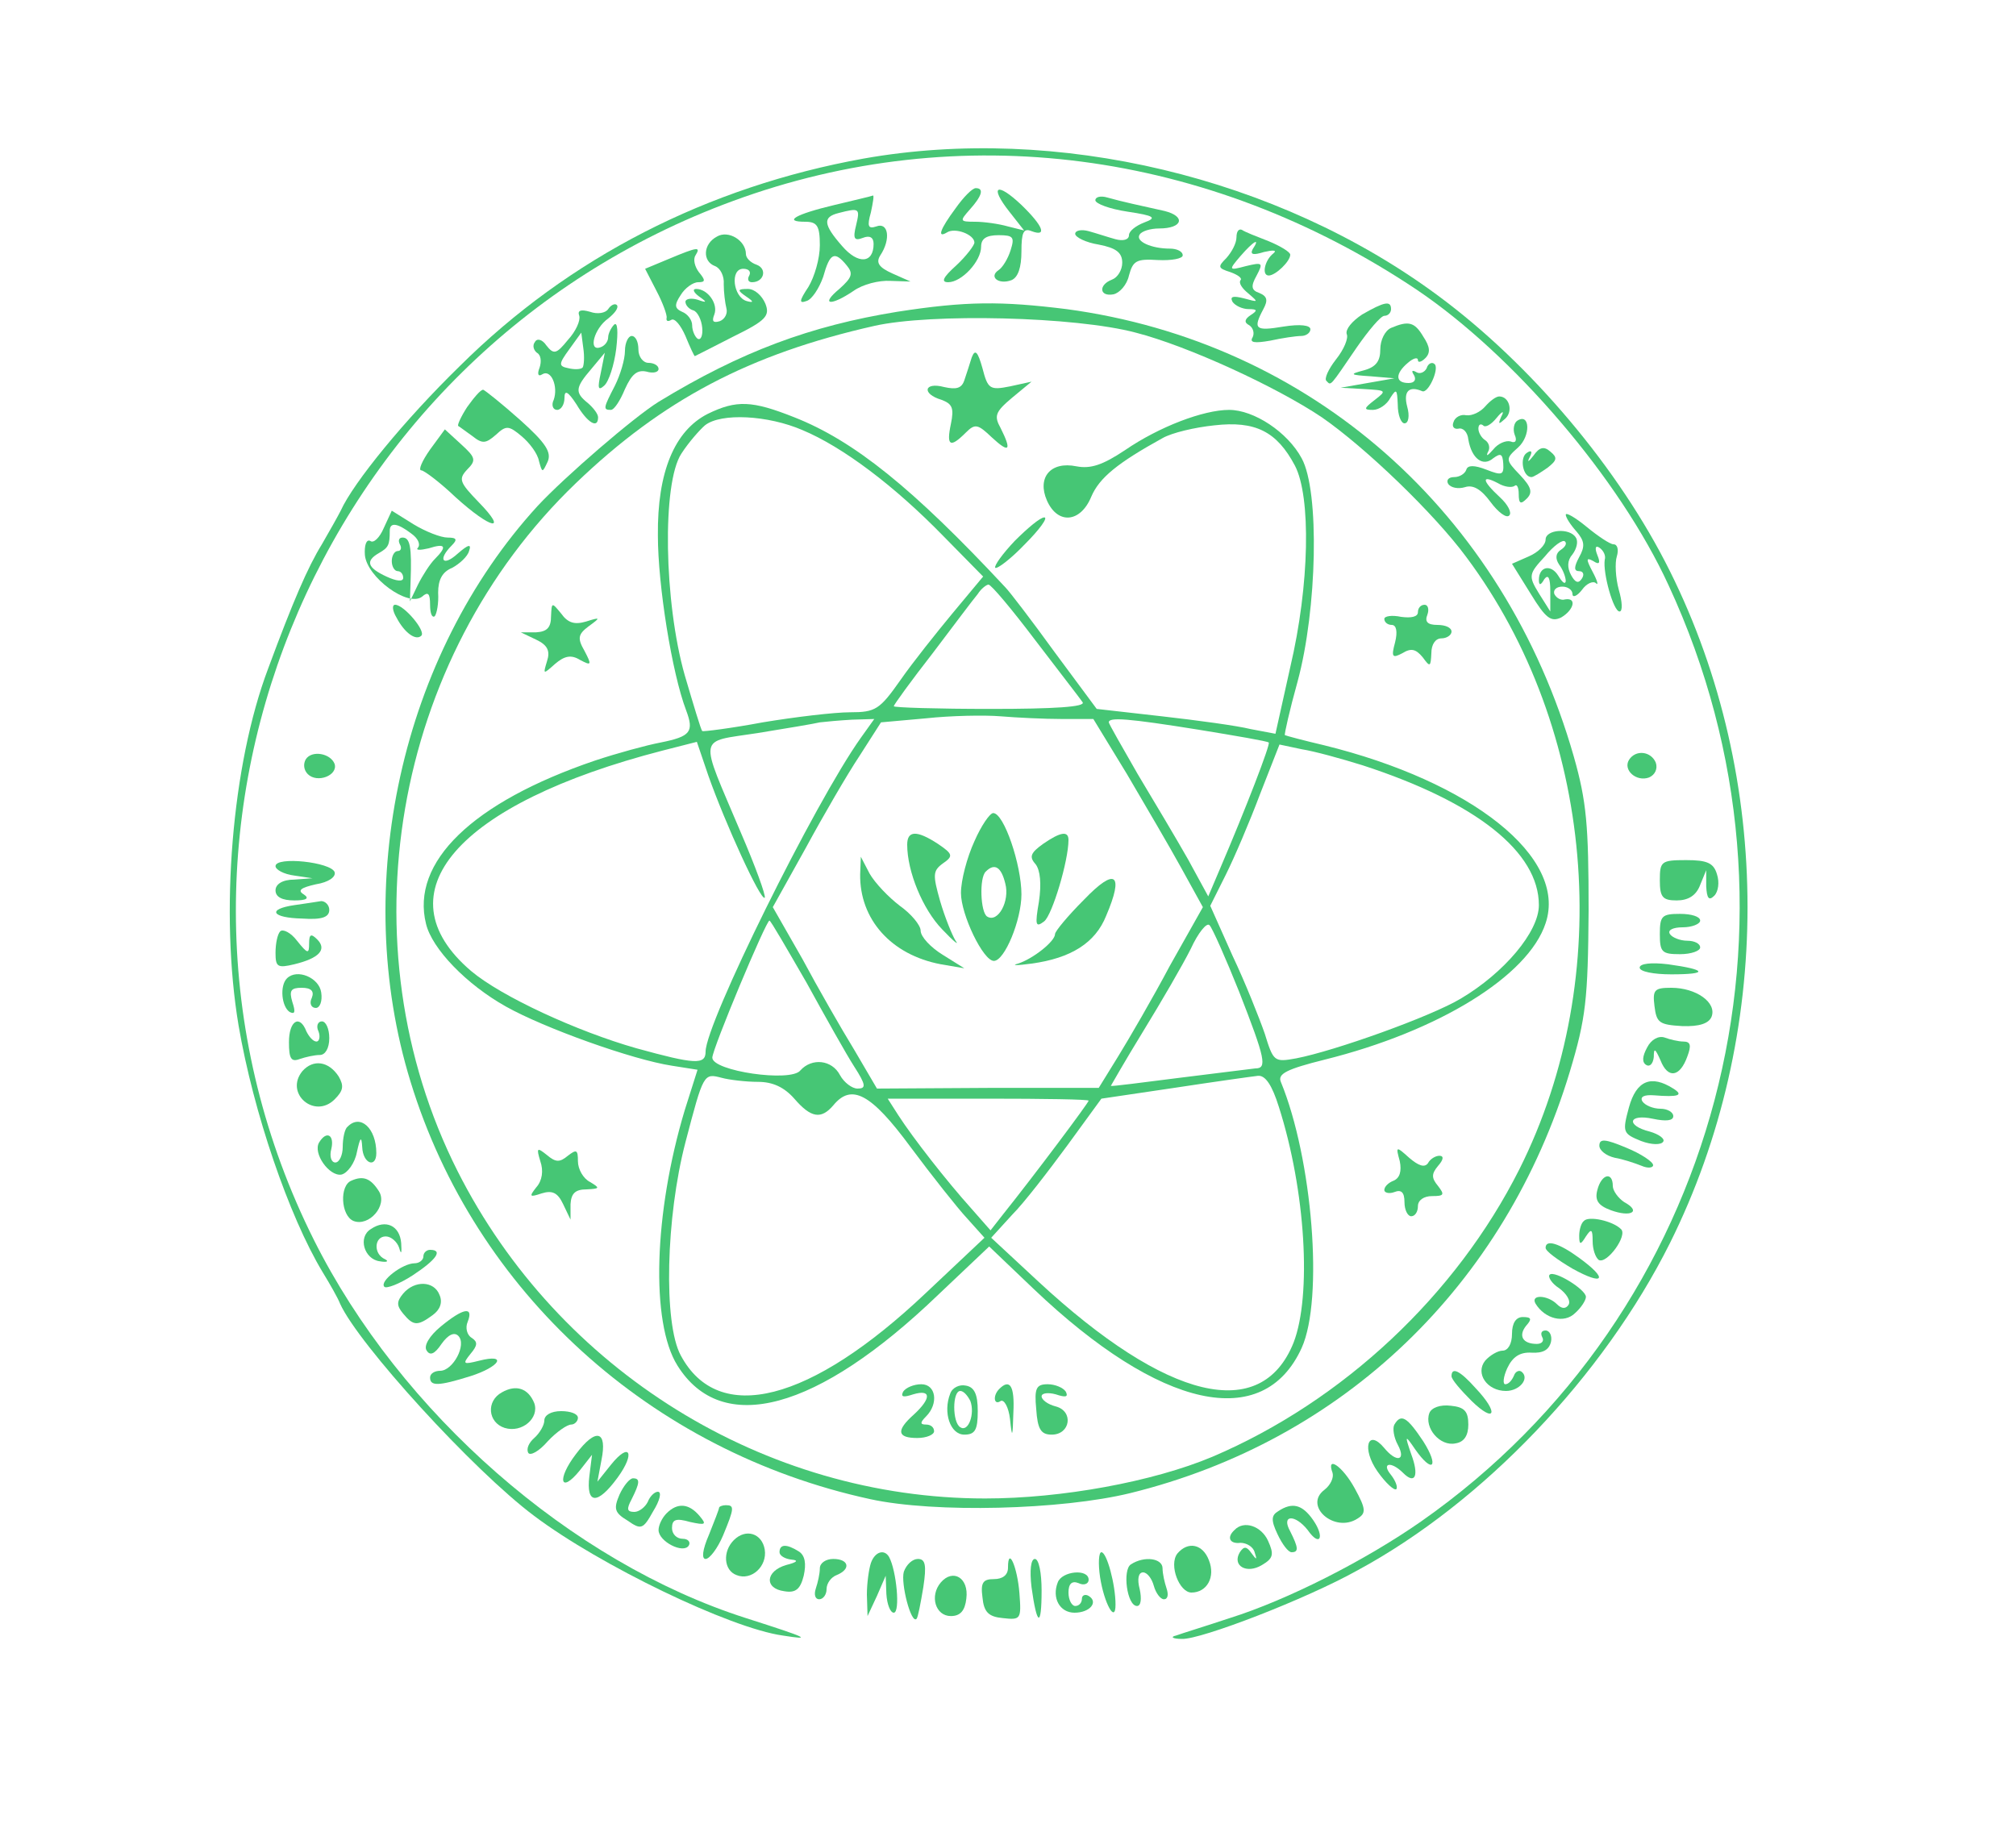 <svg xmlns="http://www.w3.org/2000/svg" version="1.0" width="300pt" height="272pt" viewBox="0 0 300 272" preserveAspectRatio="xMidYMid meet">
<g transform="translate(0,272) scale(0.1,-0.1)" fill="#46c675" stroke="none">
<path d="M1285 2484 c-232 -42 -438 -147 -601 -309 -82 -80 -158 -173 -177 -215 -4 -8 -17 -31 -28 -50 -21 -34 -43 -85 -80 -185 -54 -143 -72 -364 -44 -531 22 -129 75 -284 125 -367 11 -18 23 -39 26 -47 27 -60 198 -248 289 -316 97 -73 291 -167 370 -178 44 -7 39 -4 -55 26 -260 83 -514 305 -643 563 -296 592 -3 1316 624 1546 337 124 706 76 1017 -132 144 -97 302 -281 375 -440 230 -496 75 -1083 -368 -1393 -83 -58 -199 -117 -285 -144 -36 -12 -72 -23 -80 -26 -9 -2 -5 -5 9 -5 28 -1 184 59 261 102 187 101 366 289 465 487 154 309 154 691 0 1000 -76 153 -207 308 -345 410 -239 177 -568 255 -855 204z" fill="#46c675"/>
<path d="M1422 2410 c-23 -31 -28 -45 -13 -36 12 8 41 -3 41 -15 0 -4 -12 -20 -27 -34 -20 -18 -23 -25 -12 -25 20 0 49 31 49 53 0 12 8 17 26 17 22 0 24 -3 18 -22 -4 -13 -12 -26 -18 -30 -15 -10 0 -22 19 -15 10 4 15 19 15 43 0 28 3 35 15 30 24 -9 17 8 -15 39 -37 35 -48 28 -18 -10 l22 -28 -24 6 c-14 4 -36 7 -49 7 -23 0 -23 1 -8 18 18 20 22 32 9 32 -5 0 -18 -13 -30 -30z" fill="#46c675"/>
<path d="M1242 2415 c-59 -14 -77 -25 -44 -25 18 0 22 -6 22 -35 0 -20 -8 -47 -17 -62 -14 -21 -14 -25 -3 -21 8 2 19 19 25 36 10 36 17 39 35 17 10 -12 8 -18 -11 -35 -29 -24 -13 -26 21 -3 14 10 38 16 55 15 l30 -1 -27 12 c-20 9 -25 16 -18 27 16 24 12 50 -6 43 -12 -4 -14 0 -8 21 3 14 5 26 3 25 -2 -1 -28 -7 -57 -14z m32 -30 c-5 -20 -3 -24 10 -19 10 4 16 1 16 -9 0 -29 -23 -31 -47 -3 -28 32 -29 43 -5 49 31 8 32 7 26 -18z" fill="#46c675"/>
<path d="M1630 2422 c0 -5 21 -13 48 -17 40 -6 44 -9 25 -16 -13 -5 -23 -13 -23 -19 0 -7 -9 -9 -20 -6 -11 3 -29 9 -40 12 -11 3 -20 1 -20 -4 0 -5 16 -13 35 -16 26 -5 35 -12 35 -27 0 -11 -7 -22 -15 -25 -21 -8 -19 -26 2 -22 9 2 20 14 23 28 6 22 11 25 43 23 20 -1 37 2 37 7 0 6 -9 10 -19 10 -28 0 -52 11 -45 21 3 5 16 9 29 9 35 0 40 18 8 26 -36 8 -64 14 -85 20 -10 3 -18 1 -18 -4z" fill="#46c675"/>
<path d="M1067 2368 c-21 -11 -22 -37 -3 -44 8 -3 14 -15 13 -27 0 -12 2 -28 4 -36 2 -7 -2 -16 -10 -19 -10 -3 -12 0 -8 10 6 16 -10 38 -27 38 -6 0 -4 -5 4 -11 13 -9 12 -10 -2 -5 -10 3 -18 1 -18 -3 0 -5 5 -11 12 -13 6 -2 12 -14 13 -26 1 -11 -2 -19 -7 -16 -4 3 -8 12 -8 20 0 8 -7 17 -15 20 -11 5 -12 10 -2 25 6 10 18 19 26 19 11 0 11 3 1 15 -6 8 -9 19 -5 25 8 13 4 13 -39 -5 l-36 -15 17 -33 c9 -17 16 -36 15 -40 -1 -5 2 -6 7 -3 5 3 14 -8 21 -24 7 -17 13 -30 14 -30 0 0 26 13 57 29 49 24 55 31 48 49 -5 12 -16 22 -26 22 -16 0 -16 -2 -3 -11 12 -8 12 -10 1 -7 -20 6 -25 48 -5 48 8 0 12 -4 9 -10 -3 -5 -2 -10 4 -10 18 0 23 20 7 26 -9 3 -16 10 -16 16 0 20 -26 36 -43 26z" fill="#46c675"/>
<path d="M1840 2367 c0 -9 -7 -22 -15 -31 -13 -13 -13 -15 6 -21 11 -4 18 -9 15 -12 -3 -4 2 -12 12 -20 15 -13 15 -13 -7 -7 -16 4 -21 3 -17 -5 4 -6 15 -11 24 -11 13 0 14 -2 3 -9 -9 -6 -10 -11 -2 -15 6 -4 8 -12 5 -18 -5 -8 3 -9 26 -5 18 4 39 7 46 7 8 0 14 5 14 10 0 6 -15 8 -40 4 -42 -7 -46 -4 -30 26 7 13 6 19 -6 24 -12 4 -13 10 -4 26 10 19 9 20 -16 14 -26 -7 -26 -6 -8 15 20 23 30 28 18 10 -4 -8 1 -9 17 -4 13 3 20 3 14 -2 -13 -10 -18 -33 -7 -33 10 0 32 21 32 31 0 4 -15 13 -32 20 -18 7 -36 14 -40 17 -5 2 -8 -3 -8 -11z" fill="#46c675"/>
<path d="M905 2260 c-4 -6 -16 -8 -27 -4 -14 4 -19 2 -16 -6 2 -7 -5 -23 -17 -36 -17 -21 -21 -22 -32 -8 -6 9 -14 11 -17 5 -4 -5 -2 -12 3 -16 6 -3 7 -13 4 -22 -4 -10 -2 -14 4 -10 13 8 24 -18 17 -38 -4 -8 -1 -15 5 -15 6 0 11 8 11 18 0 12 5 10 18 -10 16 -27 32 -37 32 -19 0 5 -7 14 -15 21 -20 16 -19 23 5 51 l20 24 -6 -30 c-5 -23 -4 -27 5 -19 7 6 15 31 18 55 3 26 2 40 -3 36 -5 -5 -9 -14 -9 -19 0 -6 -5 -13 -12 -15 -18 -6 -9 28 12 43 10 8 16 16 13 20 -3 3 -9 0 -13 -6z m-38 -87 c-3 -3 -13 -3 -21 -1 -15 3 -15 6 1 28 l18 25 3 -23 c2 -13 1 -26 -1 -29z" fill="#46c675"/>
<path d="M1335 2256 c-129 -21 -232 -59 -355 -134 -37 -23 -139 -111 -180 -155 -203 -222 -279 -565 -189 -857 96 -313 357 -550 684 -621 96 -21 285 -16 387 9 317 78 558 309 654 627 24 80 27 107 28 240 0 127 -3 162 -22 229 -104 364 -391 617 -755 666 -97 12 -149 12 -252 -4z m355 -31 c78 -20 210 -81 277 -126 65 -45 167 -143 215 -208 191 -256 223 -624 79 -911 -94 -187 -262 -345 -457 -428 -88 -37 -224 -62 -338 -62 -328 0 -635 190 -785 487 -170 337 -97 762 176 1024 129 124 258 192 444 234 84 19 299 14 389 -10z" fill="#46c675"/>
<path d="M1446 2188 c-3 -10 -8 -25 -11 -34 -4 -12 -12 -14 -30 -10 -30 8 -34 -10 -4 -19 16 -6 19 -12 14 -36 -7 -33 -1 -36 22 -13 14 14 18 13 39 -7 26 -24 30 -20 13 14 -10 18 -8 24 17 45 l29 24 -32 -7 c-30 -6 -33 -4 -41 27 -7 25 -11 29 -16 16z" fill="#46c675"/>
<path d="M1053 2104 c-49 -25 -75 -86 -74 -181 0 -74 21 -205 42 -260 12 -32 7 -39 -38 -48 -21 -4 -65 -16 -98 -27 -182 -62 -274 -151 -251 -243 9 -37 60 -90 119 -123 57 -32 188 -79 247 -88 l38 -6 -19 -60 c-46 -153 -51 -316 -11 -380 66 -106 208 -68 388 105 l76 72 66 -63 c189 -180 342 -213 399 -88 33 73 16 282 -31 396 -5 12 9 19 65 33 169 42 303 124 329 203 33 98 -110 211 -330 265 -30 7 -56 14 -58 15 -1 1 7 37 19 80 29 107 33 283 6 332 -21 39 -71 72 -108 72 -38 0 -104 -25 -155 -60 -33 -22 -51 -28 -72 -24 -39 8 -59 -17 -44 -51 16 -36 50 -33 66 6 12 28 39 50 106 87 14 8 48 16 77 19 61 7 93 -9 120 -60 24 -46 22 -177 -7 -300 l-22 -99 -37 7 c-20 5 -79 13 -132 19 l-97 11 -63 85 c-34 47 -67 90 -73 96 -137 147 -225 218 -314 253 -63 25 -86 26 -129 5z m141 -24 c60 -25 137 -83 210 -158 l59 -60 -45 -54 c-24 -29 -60 -74 -78 -100 -31 -44 -37 -48 -75 -48 -23 0 -82 -7 -130 -15 -48 -9 -89 -14 -90 -13 -2 2 -13 39 -26 83 -31 109 -34 286 -5 330 11 17 27 35 35 42 24 19 94 15 145 -7z m346 -312 c35 -46 67 -87 71 -93 5 -7 -42 -10 -137 -10 -79 0 -144 2 -144 4 0 2 26 38 58 79 31 41 61 81 67 88 5 8 13 14 16 14 4 0 35 -37 69 -82z m40 -118 l47 0 50 -82 c27 -46 64 -109 81 -140 l32 -58 -49 -87 c-26 -49 -61 -109 -77 -135 l-29 -47 -165 0 -165 -1 -34 58 c-19 31 -54 92 -77 135 l-44 77 49 88 c26 48 62 110 80 137 l32 50 67 6 c37 4 87 5 111 3 24 -2 65 -4 91 -4z m-299 -28 c-69 -97 -231 -425 -231 -467 0 -20 -16 -19 -103 5 -88 25 -201 77 -246 115 -136 116 -21 249 285 328 l51 13 17 -50 c25 -71 78 -187 84 -182 2 3 -14 47 -36 98 -62 147 -65 133 25 147 43 7 85 14 93 16 8 1 30 3 48 4 l33 1 -20 -28z m503 12 c55 -9 102 -17 104 -19 3 -2 -34 -98 -73 -189 l-17 -40 -30 55 c-17 30 -51 87 -75 127 -23 40 -43 75 -43 77 0 8 28 6 134 -11z m244 -53 c169 -55 262 -129 262 -208 0 -40 -52 -101 -116 -139 -45 -27 -188 -78 -245 -89 -33 -6 -34 -5 -47 37 -8 23 -29 76 -48 116 l-33 74 23 46 c13 26 36 80 51 120 l29 74 33 -7 c19 -3 59 -14 91 -24z m-828 -323 c28 -51 60 -108 71 -125 18 -28 18 -33 5 -33 -8 0 -20 9 -26 20 -12 23 -42 26 -59 7 -14 -18 -131 -1 -131 19 0 13 80 204 85 204 2 0 26 -42 55 -92z m644 -14 c39 -100 42 -114 24 -114 -7 -1 -58 -7 -113 -14 -55 -7 -101 -13 -102 -12 0 0 21 37 48 81 27 44 59 99 71 123 11 24 24 40 28 35 4 -4 24 -49 44 -99z m-716 -134 c22 0 39 -8 54 -25 25 -29 40 -31 58 -10 27 33 56 18 115 -62 32 -43 70 -91 84 -106 l26 -29 -87 -82 c-172 -163 -309 -198 -365 -93 -26 48 -22 206 7 317 27 103 27 103 54 96 11 -3 36 -6 54 -6z m775 -37 c40 -125 49 -281 22 -351 -48 -120 -188 -87 -380 91 l-70 65 31 34 c18 18 54 65 82 103 l51 70 108 16 c59 9 116 17 125 18 11 1 21 -14 31 -46z m-283 9 c0 -3 -80 -110 -128 -170 l-18 -23 -29 33 c-36 40 -86 104 -108 138 l-16 25 149 0 c83 0 150 -1 150 -3z" fill="#46c675"/>
<path d="M1450 1468 c-11 -24 -20 -58 -20 -77 0 -32 33 -101 49 -101 16 0 41 61 41 99 0 44 -26 121 -42 121 -5 0 -18 -19 -28 -42z m46 -63 c7 -26 -11 -59 -27 -49 -10 6 -12 58 -2 67 13 13 23 7 29 -18z" fill="#46c675"/>
<path d="M1350 1463 c0 -40 23 -96 52 -126 17 -18 26 -25 20 -17 -5 8 -16 35 -23 59 -11 39 -11 45 4 56 16 11 15 14 -7 29 -32 21 -46 20 -46 -1z" fill="#46c675"/>
<path d="M1552 1464 c-18 -13 -21 -19 -11 -30 7 -9 9 -29 5 -56 -6 -35 -5 -39 8 -29 12 10 36 90 36 121 0 14 -12 12 -38 -6z" fill="#46c675"/>
<path d="M1280 1419 c-1 -67 46 -120 120 -134 l35 -6 -32 20 c-18 11 -33 27 -33 36 0 8 -14 25 -31 37 -17 13 -37 34 -45 48 l-13 25 -1 -26z" fill="#46c675"/>
<path d="M1613 1381 c-24 -24 -43 -47 -43 -51 0 -11 -33 -37 -55 -44 -11 -3 -2 -3 20 0 59 8 95 31 111 71 27 63 14 73 -33 24z" fill="#46c675"/>
<path d="M1510 1915 c-18 -19 -31 -37 -29 -40 3 -2 23 13 44 35 22 22 35 40 29 40 -6 0 -25 -16 -44 -35z" fill="#46c675"/>
<path d="M820 1803 c0 -17 -6 -23 -22 -24 l-23 0 23 -11 c17 -8 21 -17 16 -32 -6 -20 -6 -20 12 -4 14 12 24 14 37 6 17 -9 18 -8 7 13 -11 19 -10 25 6 37 18 13 18 14 -4 7 -17 -5 -27 -2 -37 12 -14 17 -14 17 -15 -4z" fill="#46c675"/>
<path d="M2110 1809 c0 -7 -10 -9 -25 -7 -14 3 -25 1 -25 -3 0 -5 5 -9 11 -9 7 0 9 -10 5 -26 -6 -22 -4 -24 11 -16 13 8 20 6 30 -6 11 -15 12 -15 13 6 0 13 6 22 15 22 8 0 15 5 15 10 0 6 -9 10 -21 10 -15 0 -19 5 -15 15 3 8 1 15 -4 15 -6 0 -10 -5 -10 -11z" fill="#46c675"/>
<path d="M804 992 c5 -14 3 -29 -6 -39 -11 -14 -10 -15 8 -9 16 5 24 1 32 -16 l11 -23 0 23 c1 16 7 22 24 22 20 1 20 2 5 11 -10 5 -18 19 -18 31 0 17 -2 18 -15 8 -12 -10 -18 -10 -31 1 -15 12 -16 11 -10 -9z" fill="#46c675"/>
<path d="M2083 992 c3 -15 0 -25 -9 -29 -8 -3 -14 -9 -14 -14 0 -4 7 -6 15 -3 10 4 15 0 15 -15 0 -12 5 -21 10 -21 6 0 10 7 10 15 0 9 9 15 21 15 18 0 19 2 9 15 -10 12 -10 18 0 30 8 9 9 15 2 15 -6 0 -14 -5 -17 -11 -5 -7 -14 -4 -28 8 -20 18 -20 17 -14 -5z" fill="#46c675"/>
<path d="M1344 649 c-4 -8 0 -9 15 -4 27 8 27 -6 1 -30 -27 -24 -25 -35 5 -35 14 0 25 5 25 10 0 6 -5 10 -12 10 -9 0 -9 3 0 12 19 19 15 48 -7 48 -11 0 -23 -5 -27 -11z" fill="#46c675"/>
<path d="M1414 646 c-11 -28 0 -61 21 -61 16 0 20 7 20 35 0 25 -5 36 -18 38 -9 2 -20 -3 -23 -12z m30 -11 c7 -19 -3 -47 -15 -39 -12 7 -12 54 0 54 5 0 11 -7 15 -15z" fill="#46c675"/>
<path d="M1487 653 c-10 -10 -8 -25 2 -18 5 3 12 -9 14 -27 3 -29 4 -28 5 10 2 39 -5 51 -21 35z" fill="#46c675"/>
<path d="M1542 623 c2 -30 7 -38 23 -38 28 0 33 35 6 42 -12 3 -21 10 -21 15 0 5 10 6 21 3 15 -5 19 -4 15 4 -4 6 -16 11 -27 11 -17 0 -20 -6 -17 -37z" fill="#46c675"/>
<path d="M2027 2252 c-15 -10 -25 -22 -23 -29 3 -6 -4 -23 -16 -38 -11 -14 -18 -29 -14 -32 7 -7 4 -10 45 50 18 26 36 47 41 47 6 0 10 5 10 10 0 13 -10 11 -43 -8z" fill="#46c675"/>
<path d="M2070 2232 c-9 -4 -16 -18 -16 -32 0 -17 -6 -26 -24 -31 -23 -6 -21 -7 10 -9 l35 -3 -40 -7 -40 -7 35 -2 c33 -2 34 -2 16 -16 -17 -13 -17 -15 -3 -15 9 0 21 8 26 18 9 14 10 13 11 -10 0 -16 5 -28 10 -28 6 0 8 11 4 25 -6 23 3 31 22 23 9 -5 26 33 19 40 -4 4 -10 1 -12 -6 -3 -6 -10 -9 -15 -6 -7 4 -8 2 -4 -4 4 -7 1 -12 -8 -12 -20 0 -20 14 -1 30 8 7 15 9 15 4 0 -4 5 -3 11 3 8 8 7 17 -3 32 -13 22 -22 24 -48 13z" fill="#46c675"/>
<path d="M930 2198 c0 -13 -7 -36 -15 -52 -17 -33 -18 -36 -6 -36 5 0 14 14 21 31 10 22 18 29 32 26 10 -3 18 -1 18 4 0 5 -7 9 -15 9 -8 0 -15 9 -15 20 0 11 -4 20 -10 20 -5 0 -10 -10 -10 -22z" fill="#46c675"/>
<path d="M695 2114 c-9 -14 -15 -27 -13 -28 2 -1 11 -8 21 -15 15 -12 20 -11 35 2 15 14 19 14 38 -2 12 -10 24 -26 26 -37 5 -18 5 -18 13 -1 6 14 -3 28 -41 62 -27 24 -52 44 -55 45 -4 0 -14 -12 -24 -26z" fill="#46c675"/>
<path d="M2210 2115 c-7 -8 -19 -14 -28 -13 -8 2 -17 -3 -19 -10 -3 -7 1 -11 7 -10 7 2 14 -5 15 -16 5 -29 22 -41 37 -28 11 8 14 7 15 -8 1 -17 -2 -18 -25 -9 -18 7 -28 7 -30 0 -2 -6 -10 -11 -18 -11 -9 0 -12 -5 -9 -10 4 -6 15 -8 25 -5 12 4 24 -3 38 -22 11 -15 24 -25 28 -20 4 4 -2 16 -14 27 -27 25 -28 34 -3 21 10 -6 21 -7 25 -4 3 3 6 -2 6 -12 0 -15 3 -16 12 -7 9 9 7 17 -10 35 -22 23 -22 24 -3 41 19 17 18 52 -1 40 -5 -3 -7 -13 -4 -21 4 -9 1 -13 -6 -10 -7 2 -19 -3 -26 -12 -8 -9 -11 -11 -8 -4 4 6 2 14 -4 18 -5 3 -10 11 -10 17 0 6 3 8 7 5 3 -4 12 1 20 11 9 11 12 11 7 2 -5 -12 -4 -12 6 -3 12 11 6 33 -9 33 -5 0 -14 -7 -21 -15z" fill="#46c675"/>
<path d="M640 2051 c-12 -17 -18 -31 -13 -31 4 0 28 -18 51 -40 53 -48 79 -53 34 -7 -28 29 -30 34 -17 48 14 14 13 18 -9 38 l-24 22 -22 -30z" fill="#46c675"/>
<path d="M2282 2042 c-7 -9 -10 -11 -6 -3 5 9 3 12 -4 7 -11 -7 -6 -36 7 -36 3 0 14 7 24 14 14 11 15 15 4 24 -9 8 -16 7 -25 -6z" fill="#46c675"/>
<path d="M571 1934 c-6 -14 -15 -23 -20 -19 -6 3 -9 -7 -8 -21 3 -33 64 -78 85 -62 9 8 12 5 12 -12 0 -13 3 -20 7 -17 3 4 6 19 5 35 0 19 6 31 21 37 11 6 23 17 25 25 4 11 -1 10 -17 -4 -22 -20 -30 -9 -9 12 9 9 8 12 -6 12 -10 0 -33 9 -51 20 l-32 20 -12 -26z m41 -8 c10 -7 14 -16 10 -21 -4 -4 3 -4 16 -1 25 8 28 3 9 -16 -7 -7 -18 -24 -25 -38 l-12 -25 1 30 c2 52 -1 65 -12 65 -5 0 -7 -4 -4 -10 3 -5 2 -10 -3 -10 -5 0 -9 -7 -9 -15 0 -8 4 -15 9 -15 4 0 8 -4 8 -10 0 -6 -10 -5 -25 2 -28 13 -32 23 -11 35 14 8 16 12 16 33 0 13 11 12 32 -4z" fill="#46c675"/>
<path d="M2330 1954 c0 -4 7 -15 16 -25 12 -14 13 -22 4 -38 -8 -15 -8 -21 0 -21 6 0 8 -5 4 -11 -5 -8 -10 -6 -16 5 -6 11 -6 22 2 31 6 8 9 19 5 25 -9 15 -45 12 -45 -3 0 -8 -11 -19 -25 -25 l-25 -11 28 -45 c22 -36 30 -42 45 -35 19 11 24 30 6 27 -6 -2 -13 2 -16 8 -2 6 3 11 12 11 8 0 15 -5 15 -11 0 -6 7 -3 14 6 7 10 17 14 21 10 4 -4 2 4 -5 17 -10 19 -10 22 1 16 9 -6 11 -3 6 9 -4 10 -3 15 3 11 6 -4 10 -12 8 -18 -3 -20 13 -77 22 -77 5 0 4 15 -1 32 -5 18 -6 41 -3 50 3 10 1 18 -5 18 -5 0 -23 12 -40 26 -17 14 -31 22 -31 18z m-7 -52 c-8 -5 -9 -13 -3 -22 6 -8 10 -19 10 -25 -1 -5 -5 -2 -11 8 -11 18 -29 14 -29 -6 0 -9 3 -8 8 1 6 8 9 2 9 -18 l0 -30 -17 27 c-16 26 -15 29 9 55 13 16 27 26 30 22 3 -3 0 -8 -6 -12z" fill="#46c675"/>
<path d="M590 1801 c12 -23 29 -35 37 -27 7 7 -26 46 -39 46 -5 0 -4 -9 2 -19z" fill="#46c675"/>
<path d="M455 1590 c-4 -7 -3 -16 3 -22 14 -14 45 -2 40 15 -6 16 -34 21 -43 7z" fill="#46c675"/>
<path d="M2424 1589 c-9 -15 11 -33 30 -26 9 4 13 13 10 22 -7 17 -30 20 -40 4z" fill="#46c675"/>
<path d="M410 1431 c0 -5 12 -12 28 -14 l27 -4 -27 -2 c-18 0 -28 -7 -28 -16 0 -10 10 -15 28 -15 18 0 23 3 14 9 -10 6 -4 10 18 15 19 3 30 11 28 18 -5 15 -88 24 -88 9z" fill="#46c675"/>
<path d="M2470 1410 c0 -25 4 -30 25 -30 17 0 29 7 35 23 l9 22 0 -24 c1 -18 4 -22 12 -14 6 6 8 20 4 32 -5 17 -15 21 -46 21 -37 0 -39 -2 -39 -30z" fill="#46c675"/>
<path d="M438 1373 c-41 -6 -34 -19 12 -20 29 -2 40 2 40 13 0 7 -6 13 -12 13 -7 -1 -25 -4 -40 -6z" fill="#46c675"/>
<path d="M2470 1330 c0 -27 3 -30 30 -30 17 0 30 5 30 10 0 6 -9 10 -19 10 -11 0 -23 5 -26 10 -4 6 5 10 19 10 14 0 26 5 26 10 0 6 -13 10 -30 10 -27 0 -30 -3 -30 -30z" fill="#46c675"/>
<path d="M417 1334 c-4 -4 -7 -18 -7 -32 0 -21 3 -23 28 -17 37 9 49 22 34 37 -9 9 -12 8 -12 -6 0 -16 -2 -16 -18 4 -9 12 -21 18 -25 14z" fill="#46c675"/>
<path d="M2440 1280 c0 -6 21 -10 47 -10 56 0 53 7 -5 15 -25 3 -42 1 -42 -5z" fill="#46c675"/>
<path d="M427 1264 c-11 -11 -8 -42 4 -50 8 -4 9 0 4 15 -5 17 -2 21 14 21 14 0 19 -5 15 -15 -4 -8 -1 -15 6 -15 6 0 10 10 8 23 -3 22 -36 36 -51 21z" fill="#46c675"/>
<path d="M2462 1223 c3 -25 7 -28 41 -30 26 -1 40 4 44 14 8 21 -23 43 -60 43 -25 0 -28 -3 -25 -27z" fill="#46c675"/>
<path d="M430 1169 c0 -24 3 -30 16 -25 9 3 22 6 30 6 8 0 14 10 14 25 0 14 -5 25 -11 25 -6 0 -9 -7 -5 -15 3 -8 1 -15 -3 -15 -5 0 -11 7 -15 15 -10 26 -26 16 -26 -16z" fill="#46c675"/>
<path d="M2451 1161 c-7 -13 -8 -22 -1 -26 5 -3 10 2 11 12 0 14 2 13 10 -5 11 -28 29 -25 40 6 6 16 5 22 -6 22 -7 0 -20 3 -28 6 -9 3 -20 -3 -26 -15z" fill="#46c675"/>
<path d="M450 1126 c-27 -33 18 -72 48 -42 13 13 14 20 6 34 -15 23 -38 26 -54 8z" fill="#46c675"/>
<path d="M2424 1072 c-10 -37 -9 -39 18 -50 16 -6 30 -6 33 -1 3 4 -6 11 -20 15 -36 9 -32 27 5 19 19 -4 30 -3 30 4 0 6 -9 11 -19 11 -11 0 -23 5 -27 11 -4 7 3 10 17 9 37 -3 45 0 29 10 -33 21 -55 12 -66 -28z" fill="#46c675"/>
<path d="M517 1043 c-4 -3 -7 -17 -7 -30 0 -12 -5 -23 -11 -23 -6 0 -9 9 -6 20 5 21 -7 28 -18 10 -10 -16 15 -51 33 -48 9 2 20 17 23 33 5 23 7 25 8 8 1 -25 21 -32 21 -9 0 37 -24 59 -43 39z" fill="#46c675"/>
<path d="M2380 1015 c0 -7 10 -15 23 -18 12 -2 30 -8 40 -12 9 -4 17 -3 17 1 0 5 -18 17 -40 26 -31 13 -40 14 -40 3z" fill="#46c675"/>
<path d="M523 963 c-18 -7 -16 -52 3 -60 23 -9 51 23 38 44 -12 19 -23 24 -41 16z" fill="#46c675"/>
<path d="M2377 949 c-4 -15 1 -23 20 -30 30 -11 46 -2 20 12 -9 6 -17 17 -17 24 0 22 -17 18 -23 -6z" fill="#46c675"/>
<path d="M2357 903 c-4 -3 -7 -13 -7 -22 0 -14 2 -14 10 -1 8 12 10 11 10 -7 0 -12 4 -24 9 -28 12 -7 44 37 33 46 -12 12 -48 20 -55 12z" fill="#46c675"/>
<path d="M552 891 c-20 -12 -10 -45 13 -48 11 -2 14 0 8 3 -18 8 -16 34 1 34 8 0 17 -8 20 -17 3 -11 4 -8 3 7 -2 26 -23 36 -45 21z" fill="#46c675"/>
<path d="M2300 863 c0 -5 18 -18 40 -31 47 -26 54 -16 10 16 -30 22 -50 28 -50 15z" fill="#46c675"/>
<path d="M630 850 c0 -5 -6 -10 -13 -10 -18 0 -53 -27 -45 -35 3 -3 22 4 42 17 35 23 46 38 26 38 -5 0 -10 -4 -10 -10z" fill="#46c675"/>
<path d="M2306 823 c-3 -3 3 -13 14 -20 11 -8 18 -19 14 -25 -4 -6 -10 -6 -17 1 -14 14 -40 15 -32 1 14 -23 43 -30 59 -14 9 8 16 19 16 24 0 11 -47 40 -54 33z" fill="#46c675"/>
<path d="M600 795 c-10 -12 -10 -18 0 -30 15 -18 21 -19 44 -2 11 8 15 19 10 30 -8 21 -37 22 -54 2z" fill="#46c675"/>
<path d="M656 746 c-17 -14 -26 -29 -21 -36 5 -8 12 -5 22 10 10 14 19 18 25 12 13 -13 -8 -52 -27 -52 -8 0 -15 -4 -15 -10 0 -13 12 -13 60 2 44 14 56 34 13 23 -24 -6 -25 -5 -13 10 11 13 11 18 2 24 -7 4 -10 15 -6 24 9 23 -6 21 -40 -7z" fill="#46c675"/>
<path d="M2250 735 c0 -15 -6 -25 -14 -25 -7 0 -19 -7 -26 -15 -15 -19 3 -45 31 -45 20 0 35 18 24 28 -4 4 -10 1 -12 -5 -3 -7 -8 -13 -13 -13 -4 0 -3 11 3 24 8 17 19 24 36 23 17 -1 26 4 29 16 2 9 -2 17 -8 17 -6 0 -8 -4 -5 -10 3 -5 0 -10 -8 -10 -21 0 -28 12 -16 27 9 10 8 13 -5 13 -10 0 -16 -9 -16 -25z" fill="#46c675"/>
<path d="M2160 672 c0 -5 14 -21 30 -37 35 -34 41 -18 6 19 -24 27 -36 32 -36 18z" fill="#46c675"/>
<path d="M747 648 c-24 -13 -21 -45 4 -53 26 -8 52 15 44 37 -9 22 -27 28 -48 16z" fill="#46c675"/>
<path d="M2127 617 c-8 -22 16 -50 39 -45 13 2 19 12 19 28 0 20 -6 26 -26 28 -16 2 -29 -3 -32 -11z" fill="#46c675"/>
<path d="M810 606 c0 -7 -7 -19 -15 -26 -8 -7 -12 -16 -9 -22 3 -5 16 2 29 17 13 14 29 25 35 25 5 0 10 5 10 10 0 6 -11 10 -25 10 -15 0 -25 -6 -25 -14z" fill="#46c675"/>
<path d="M2075 600 c-3 -5 -1 -19 5 -30 13 -24 -2 -27 -20 -5 -25 30 -34 -1 -10 -35 12 -17 25 -29 28 -26 2 3 -1 12 -8 21 -15 18 0 21 18 3 18 -18 24 -4 12 28 -10 29 -9 29 6 7 26 -37 36 -26 12 12 -24 36 -33 42 -43 25z" fill="#46c675"/>
<path d="M857 556 c-29 -38 -23 -60 6 -24 l18 23 -4 -32 c-5 -42 12 -43 42 -2 27 37 18 54 -10 19 l-20 -25 6 32 c9 44 -8 49 -38 9z" fill="#46c675"/>
<path d="M1983 528 c2 -7 -3 -18 -12 -25 -32 -24 15 -65 49 -43 13 8 13 14 -4 45 -18 33 -43 50 -33 23z" fill="#46c675"/>
<path d="M922 496 c-9 -21 -8 -27 12 -39 20 -14 23 -13 38 14 10 16 13 29 7 29 -5 0 -12 -7 -15 -15 -4 -8 -13 -15 -20 -15 -11 0 -12 4 -4 19 12 24 13 31 2 31 -5 0 -14 -11 -20 -24z" fill="#46c675"/>
<path d="M992 468 c-7 -7 -12 -18 -12 -25 0 -17 37 -36 45 -23 3 5 -1 10 -9 10 -9 0 -16 7 -16 16 0 13 6 15 27 9 23 -5 25 -4 14 9 -16 19 -33 20 -49 4z" fill="#46c675"/>
<path d="M1070 476 c0 -2 -7 -20 -15 -40 -10 -23 -11 -36 -5 -36 6 0 18 16 26 35 17 41 17 45 4 45 -5 0 -10 -2 -10 -4z" fill="#46c675"/>
<path d="M1902 471 c-10 -6 -11 -13 -1 -34 7 -15 16 -27 21 -27 11 0 10 7 -2 31 -14 25 7 26 26 2 18 -26 26 -11 8 15 -16 23 -31 27 -52 13z" fill="#46c675"/>
<path d="M1837 443 c-12 -11 -7 -21 9 -19 9 0 19 -6 21 -14 4 -12 3 -12 -5 -1 -7 10 -11 10 -17 1 -12 -20 10 -33 33 -19 17 10 18 16 9 36 -10 22 -36 31 -50 16z" fill="#46c675"/>
<path d="M1092 428 c-17 -17 -15 -45 4 -52 22 -9 46 13 42 38 -4 24 -28 32 -46 14z" fill="#46c675"/>
<path d="M1160 410 c0 -5 8 -10 18 -11 11 -1 8 -4 -8 -8 -31 -9 -33 -35 -3 -39 17 -3 24 3 29 23 4 18 2 30 -7 36 -19 12 -29 11 -29 -1z" fill="#46c675"/>
<path d="M1752 408 c-13 -17 3 -58 21 -58 23 0 36 23 26 48 -9 24 -31 29 -47 10z" fill="#46c675"/>
<path d="M1296 394 c-3 -9 -6 -30 -6 -47 l1 -32 14 30 13 30 1 -27 c1 -16 6 -28 11 -28 10 0 4 63 -7 83 -7 12 -21 8 -27 -9z" fill="#46c675"/>
<path d="M1637 373 c6 -39 23 -70 23 -41 0 30 -13 78 -21 78 -4 0 -5 -17 -2 -37z" fill="#46c675"/>
<path d="M1220 386 c0 -8 -3 -21 -6 -30 -3 -9 -1 -16 5 -16 6 0 11 7 11 15 0 9 7 18 15 21 22 9 18 24 -5 24 -11 0 -20 -6 -20 -14z" fill="#46c675"/>
<path d="M1345 381 c-5 -17 11 -79 19 -70 2 2 6 23 10 47 5 33 3 42 -8 42 -8 0 -17 -8 -21 -19z" fill="#46c675"/>
<path d="M1500 387 c0 -11 -8 -17 -21 -17 -16 0 -20 -5 -17 -27 2 -22 9 -29 30 -31 27 -3 28 -2 25 37 -3 39 -17 71 -17 38z" fill="#46c675"/>
<path d="M1535 358 c8 -58 15 -61 15 -5 0 26 -4 47 -10 47 -6 0 -8 -17 -5 -42z" fill="#46c675"/>
<path d="M1683 392 c-13 -8 -6 -62 9 -62 6 0 7 11 4 25 -4 15 -2 25 5 25 6 0 13 -9 16 -20 3 -11 10 -20 15 -20 6 0 7 7 4 16 -3 9 -6 22 -6 30 0 15 -27 19 -47 6z" fill="#46c675"/>
<path d="M1400 365 c-17 -20 -8 -50 15 -50 14 0 21 8 23 26 4 31 -20 45 -38 24z" fill="#46c675"/>
<path d="M1574 365 c-9 -23 3 -45 25 -45 23 0 36 16 21 25 -5 3 -10 1 -10 -4 0 -6 -4 -11 -10 -11 -5 0 -10 9 -10 20 0 13 5 18 15 14 8 -4 15 -1 15 5 0 17 -40 13 -46 -4z" fill="#46c675"/>
</g>
</svg>